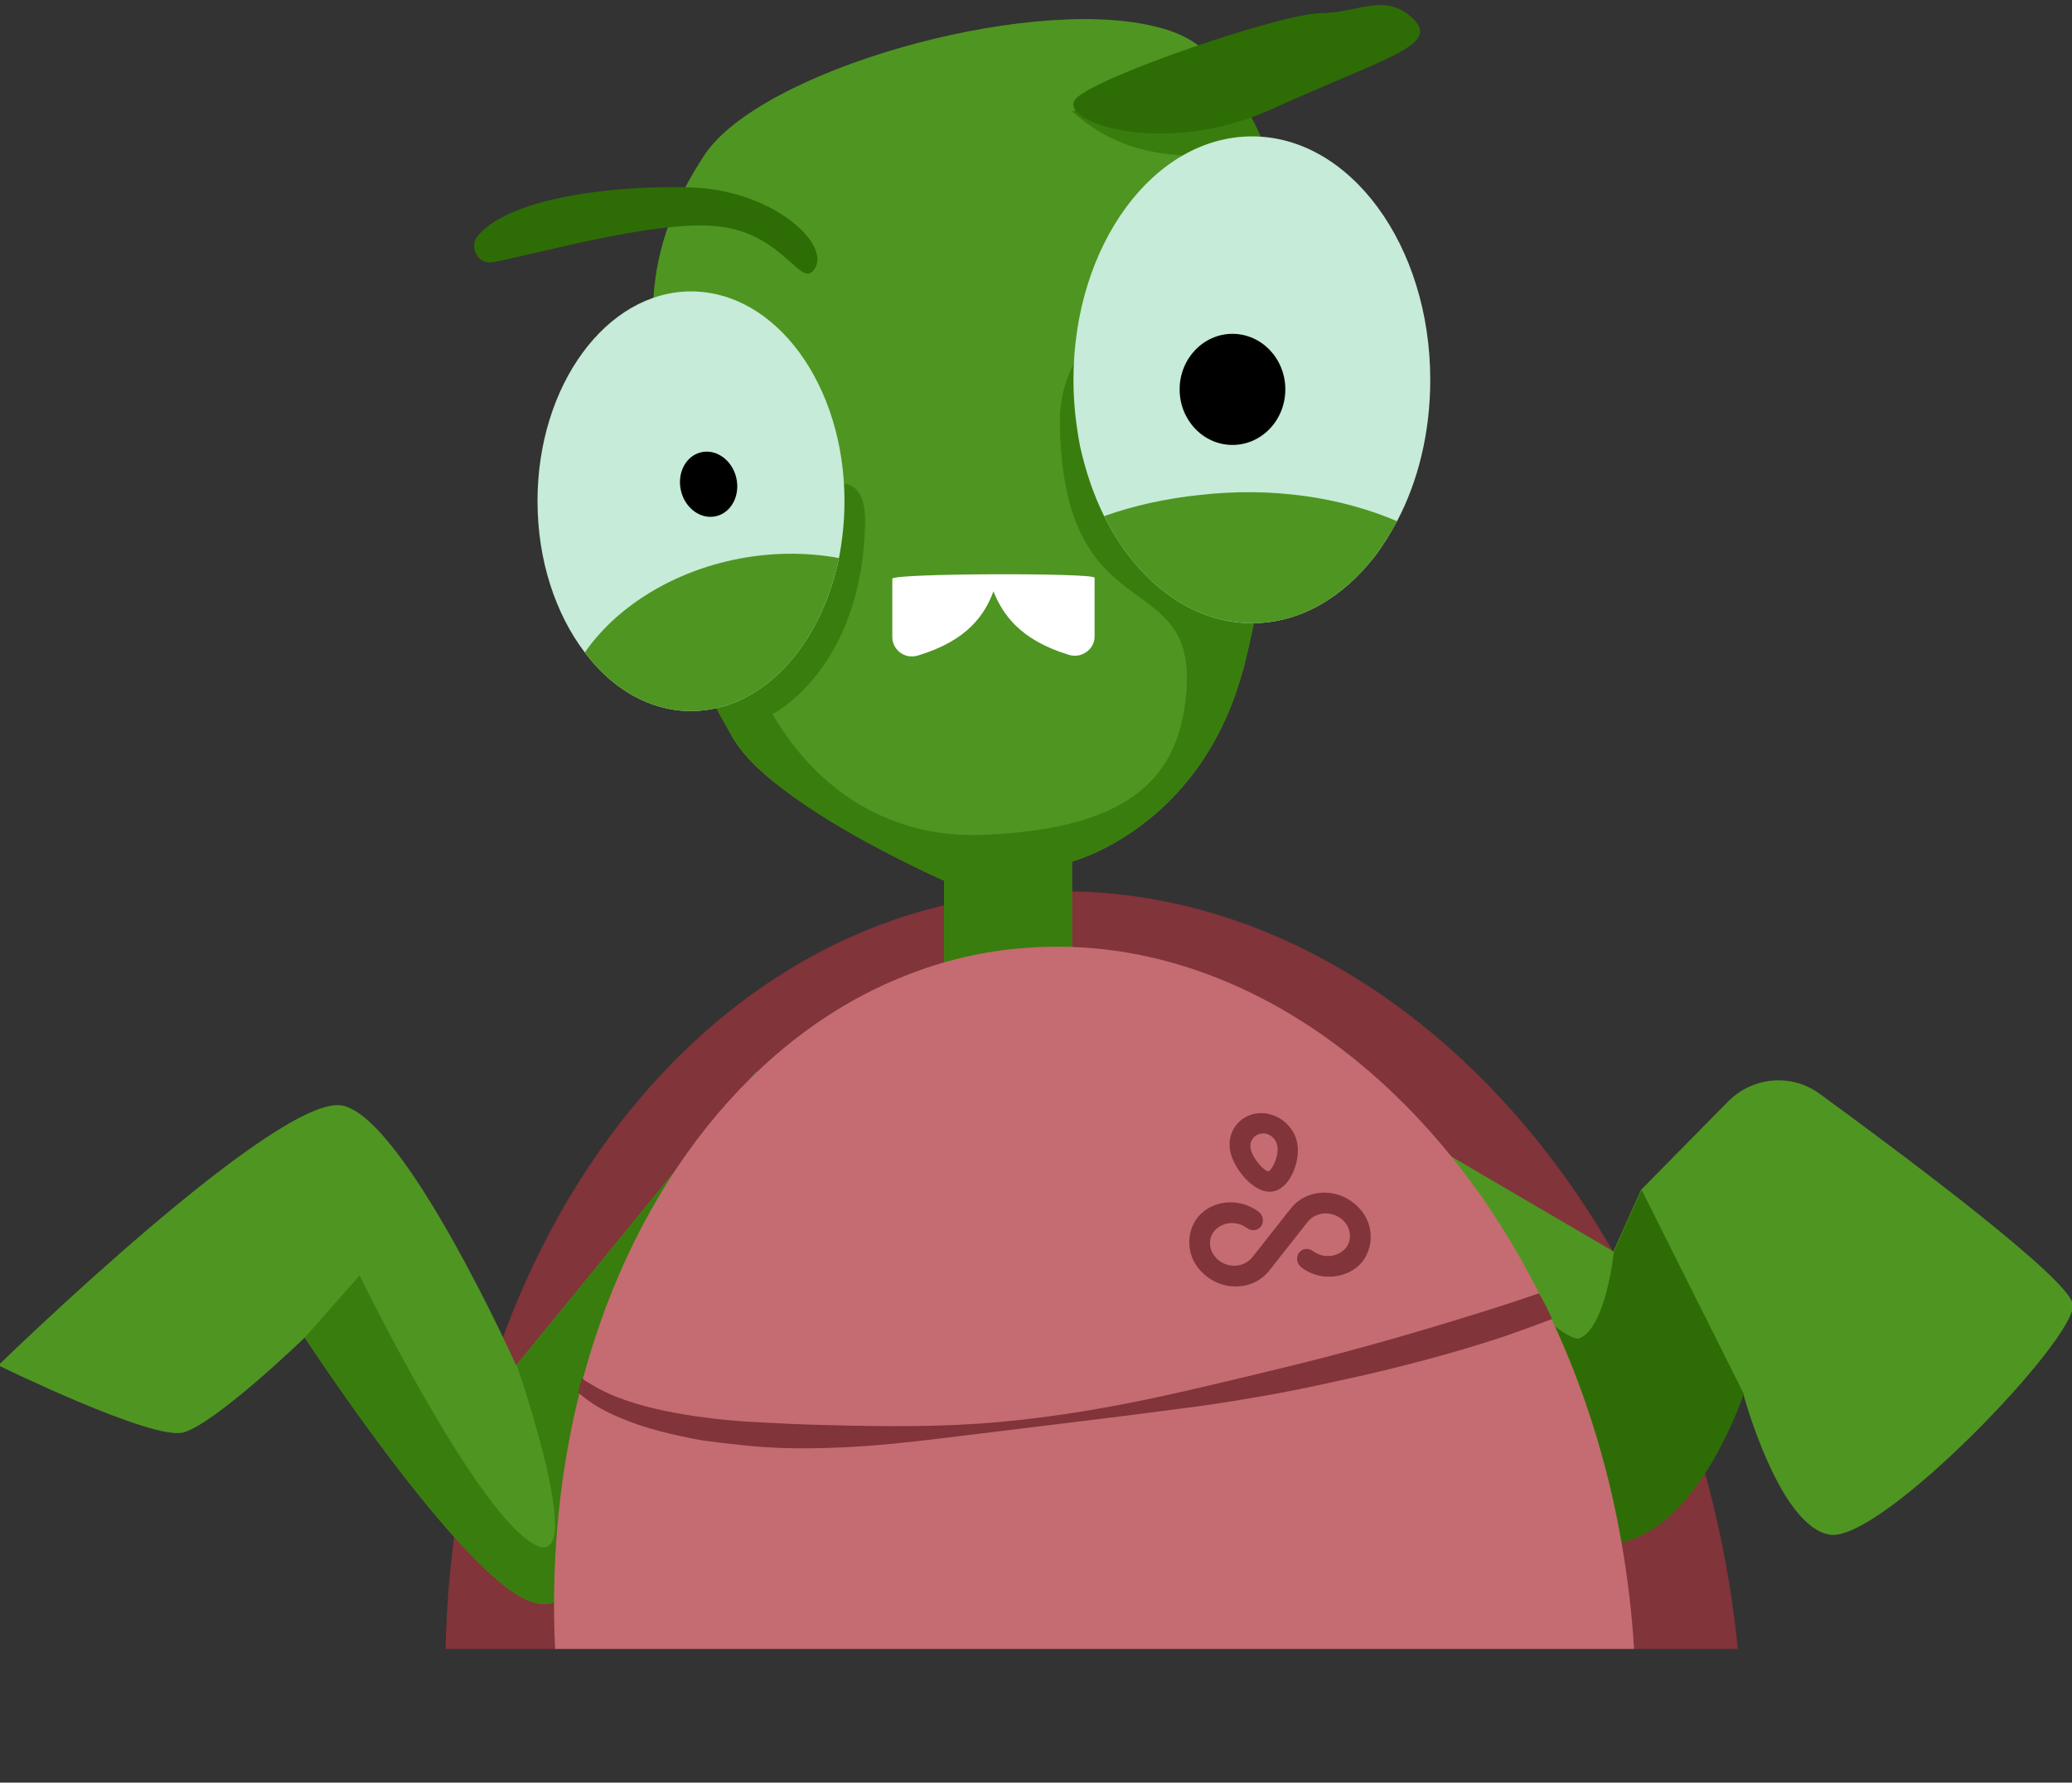 <svg width="93" height="80" viewBox="0 0 93 80" fill="none" xmlns="http://www.w3.org/2000/svg">
  <rect x="0" y="0" width="93" height="80" fill="#333333" stroke="none"/>
  <g clip-path="url(#clip0_643_96)">
    <path d="M78 74C77.96 73.595 77.914 73.19 77.863 72.784C75.329 52.584 60.402 38.006 44.522 40.223C30.453 42.187 20.357 56.674 20 74H78Z" fill="#813439"/>
    <path d="M55.839 29.894C55.816 30.007 55.793 30.098 55.748 30.211C53.806 37.192 48.114 38.665 48.114 38.665V46.483L42.377 47.549V39.526C42.377 39.526 42.354 39.503 42.286 39.48C42.241 39.458 42.196 39.435 42.128 39.413C41.089 38.937 37.159 37.056 34.674 35.039C34.629 35.016 34.607 34.971 34.561 34.948C34.516 34.903 34.471 34.88 34.426 34.835C33.726 34.245 33.184 33.633 32.867 33.067C32.574 32.546 32.145 31.435 31.738 29.985C31.286 28.421 30.857 26.427 30.654 24.319C29.999 17.543 27.492 13.237 31.602 6.982C34.087 3.174 45.923 -0.18 51.705 1.157C52.337 1.293 52.902 1.497 53.376 1.769C58.639 4.715 57.623 23.027 55.839 29.894Z" fill="#4F9522"/>
    <path d="M21.461 10.562C21.009 11.084 21.461 11.9 22.138 11.764C24.352 11.333 29.118 9.973 31.919 10.132C35.216 10.313 35.962 13.146 36.594 12.013C37.227 10.88 34.606 8.5 30.947 8.409C28.011 8.319 23.042 8.749 21.461 10.562Z" fill="#2E6D05"/>
    <path d="M55.838 29.894C55.816 30.007 55.793 30.098 55.748 30.211C53.806 37.191 48.114 38.665 48.114 38.665V46.483L42.377 47.548V39.526C42.377 39.526 42.354 39.503 42.286 39.48C42.241 39.458 42.196 39.435 42.128 39.413C41.089 38.937 37.181 37.124 34.674 35.039C34.629 35.016 34.606 34.971 34.561 34.948C34.516 34.903 34.471 34.88 34.426 34.835C33.748 34.245 33.206 33.656 32.867 33.067C31.873 31.39 31.783 31.095 31.738 29.985C31.715 29.373 31.693 28.534 31.557 27.107C34.674 22.778 38.921 19.514 38.83 23.526C38.672 30.053 34.674 32.047 34.674 32.047C36.73 35.583 40.073 37.645 44.161 37.464C50.824 37.191 53.038 34.835 53.264 30.801C53.557 25.407 47.707 28.33 47.572 19.016C47.504 14.732 51.908 13.055 53.038 9.384C53.263 8.681 54.861 8.996 54.5 7.5C54.252 6.435 51.321 7.833 48.114 5L52 3.5C52.632 3.636 54.026 3.228 54.5 3.5C59.74 6.514 57.623 23.027 55.838 29.894Z" fill="#397D0E"/>
    <path d="M64.196 17.044C64.196 19.401 63.654 21.599 62.705 23.39C62.411 23.934 62.095 24.455 61.734 24.931C60.288 26.812 58.346 27.968 56.2 27.968C53.444 27.968 51.005 26.064 49.559 23.163C49.085 22.211 48.724 21.146 48.475 20.013C48.294 19.061 48.181 18.087 48.181 17.044C48.181 11.016 51.773 6.121 56.2 6.121C60.604 6.121 64.196 11.016 64.196 17.044Z" fill="#C6EBD8"/>
    <path d="M62.705 23.39C62.411 23.934 62.095 24.455 61.734 24.931C60.288 26.812 58.346 27.968 56.2 27.968C53.444 27.968 51.005 26.064 49.559 23.163C50.892 22.687 52.337 22.37 53.873 22.211C57.081 21.849 60.153 22.302 62.705 23.39Z" fill="#4F9522"/>
    <path d="M55.319 19.968C56.629 19.968 57.691 18.852 57.691 17.475C57.691 16.098 56.629 14.982 55.319 14.982C54.009 14.982 52.947 16.098 52.947 17.475C52.947 18.852 54.009 19.968 55.319 19.968Z" fill="black"/>
    <path d="M37.904 22.483C37.904 23.367 37.814 24.228 37.656 25.044C36.843 29.01 34.177 31.911 31.015 31.911C29.163 31.911 27.469 30.914 26.249 29.282C24.939 27.56 24.126 25.157 24.126 22.483C24.126 17.293 27.221 13.078 31.015 13.078C34.832 13.078 37.904 17.293 37.904 22.483Z" fill="#C6EBD8"/>
    <path d="M37.656 25.044C36.843 29.01 34.177 31.911 31.015 31.911C29.163 31.911 27.469 30.914 26.249 29.282C27.582 27.356 29.954 25.769 32.867 25.135C34.539 24.772 36.188 24.772 37.656 25.044Z" fill="#4F9522"/>
    <path d="M32.151 23.163C32.835 22.997 33.235 22.221 33.044 21.43C32.853 20.64 32.143 20.134 31.459 20.3C30.775 20.466 30.376 21.242 30.567 22.033C30.758 22.824 31.467 23.33 32.151 23.163Z" fill="black"/>
    <path d="M49.13 28.534V25.928C49.13 25.701 40.05 25.724 40.05 25.973V28.579C40.05 29.169 40.615 29.599 41.202 29.418C43.461 28.738 44.206 27.56 44.59 26.54C44.997 27.537 45.742 28.715 48.001 29.395C48.565 29.554 49.153 29.123 49.13 28.534Z" fill="white"/>
    <path d="M33.941 48.084L31.095 64.809C31.095 64.809 26.962 72.945 23.845 71.88C20.728 70.815 13.681 60.027 13.681 60.027C13.681 60.027 9.638 63.925 8.215 64.288C6.814 64.651 -0.075 61.274 -0.075 61.274C-0.075 61.274 12.619 48.9 15.42 49.625C18.243 50.328 23.167 61.274 23.167 61.274L33.941 48.084Z" fill="#4F9522"/>
    <path d="M82.13 68.874C79.848 68.512 78.245 62.551 78.245 62.551C78.245 62.551 76.618 67.492 73.659 68.897C70.701 70.302 67.313 68.897 67.313 68.897L57.623 47.503L72.417 56.16L73.659 53.396L77.567 49.429C78.674 48.319 80.413 48.16 81.678 49.09C85.495 51.877 92.904 57.407 93.039 58.54C93.243 60.036 84.434 69.237 82.13 68.874Z" fill="#4F9522"/>
    <path d="M33.941 48.084L31.095 64.809C31.095 64.809 26.962 72.945 23.845 71.88C20.728 70.815 13.681 60.027 13.681 60.027L16.142 57.24C16.142 57.24 21.112 67.461 23.845 69.229C26.578 70.996 23.19 61.251 23.19 61.251L33.941 48.084Z" fill="#397D0E"/>
    <path d="M78.267 62.551C78.267 62.551 76.641 67.492 73.682 68.897C70.723 70.302 67.335 68.897 67.335 68.897L57.645 47.503C57.826 47.707 69.729 60.58 70.904 60.059C72.101 59.537 72.44 56.16 72.44 56.16L73.682 53.396L78.267 62.551Z" fill="#2E6D05"/>
    <path d="M57.145 4.872C62.149 2.589 64.686 2.031 63.419 0.834C62.151 -0.364 61.003 0.582 59.276 0.592C57.549 0.602 49.36 3.383 48.317 4.401C47.282 5.403 52.14 7.154 57.145 4.872Z" fill="#2E6D05"/>
    <path d="M73.344 74C73.248 72.416 73.06 70.817 72.779 69.214C72.146 65.588 71.062 62.234 69.662 59.243L69.66 59.239C69.48 58.855 69.3 58.471 69.12 58.109C68.465 56.818 67.764 55.594 66.996 54.438C66.748 54.053 66.477 53.645 66.183 53.26C61.011 46.121 53.625 41.951 46.036 42.54C44.138 42.676 42.331 43.107 40.637 43.786C33.884 46.438 28.508 53.124 26.159 61.894C26.136 62.008 26.108 62.115 26.08 62.223C26.052 62.331 26.023 62.438 26.001 62.551C25.233 65.634 24.826 69.01 24.871 72.546C24.878 73.032 24.893 73.517 24.916 74H73.344Z" fill="#C46C71"/>
    <path d="M69.662 59.197C68.939 59.469 68.194 59.741 67.471 59.99C65.076 60.784 62.614 61.418 60.107 61.962C58.865 62.234 57.6 62.506 56.335 62.71C55.07 62.937 53.806 63.118 52.518 63.277C49.966 63.617 47.436 63.911 44.884 64.228C42.354 64.523 39.801 64.908 37.227 64.976C35.939 65.022 34.652 64.999 33.387 64.863C32.754 64.795 32.122 64.727 31.489 64.636C30.857 64.523 30.224 64.387 29.615 64.228C29.005 64.07 28.395 63.866 27.808 63.617C27.22 63.367 26.656 63.073 26.159 62.665C26.091 62.619 26.023 62.551 25.956 62.506C26.001 62.279 26.069 62.075 26.114 61.849C26.249 61.962 26.407 62.053 26.565 62.144C27.537 62.733 28.689 63.073 29.863 63.322C30.45 63.435 31.06 63.549 31.67 63.617C32.28 63.707 32.89 63.753 33.5 63.798C34.742 63.866 35.984 63.934 37.227 63.957C39.734 64.025 42.286 64.047 44.816 63.821C47.346 63.594 49.875 63.163 52.337 62.619C53.58 62.347 54.799 62.053 56.042 61.758C57.261 61.464 58.481 61.169 59.701 60.852C62.117 60.217 64.512 59.515 66.883 58.767C67.606 58.54 68.352 58.291 69.074 58.041C69.323 58.449 69.504 58.835 69.662 59.197Z" fill="#813439"/>
    <path d="M59.882 57.283C59.375 57.339 58.866 57.213 58.425 56.89C58.215 56.729 58.156 56.449 58.293 56.237C58.431 56.025 58.73 55.99 58.939 56.151C59.423 56.502 60.069 56.415 60.411 55.998C60.569 55.811 60.621 55.544 60.579 55.311C60.539 55.056 60.382 54.833 60.173 54.673C59.689 54.322 59.043 54.408 58.701 54.825L56.953 57.042C56.319 57.836 55.099 57.971 54.216 57.325C53.774 57.001 53.483 56.558 53.403 56.048C53.323 55.538 53.446 55.05 53.741 54.651C54.375 53.857 55.595 53.721 56.478 54.368C56.687 54.529 56.747 54.809 56.61 55.021C56.472 55.233 56.173 55.268 55.963 55.107C55.48 54.756 54.833 54.843 54.491 55.26C54.334 55.447 54.281 55.714 54.324 55.947C54.364 56.202 54.52 56.425 54.73 56.585C55.214 56.936 55.86 56.85 56.202 56.433L57.95 54.216C58.584 53.422 59.804 53.287 60.687 53.933C61.129 54.257 61.42 54.7 61.5 55.21C61.579 55.72 61.457 56.208 61.162 56.607C60.845 57.004 60.388 57.226 59.882 57.283Z" fill="#813439"/>
    <path d="M57.08 53.477C56.251 53.565 55.356 52.415 55.214 51.647C55.057 50.809 55.619 50.052 56.448 49.963C57.276 49.875 58.095 50.492 58.229 51.328C58.371 52.096 57.908 53.388 57.08 53.477ZM56.62 50.872C56.298 50.904 56.058 51.218 56.135 51.546C56.202 51.964 56.728 52.548 56.931 52.571C57.095 52.521 57.42 51.851 57.331 51.431C57.278 51.083 56.944 50.817 56.62 50.872Z" fill="#813439"/>
  </g>
  <defs>
    <clipPath id="clip0_643_96">
      <rect width="93" height="80" fill="white"/>
    </clipPath>
  </defs>
</svg>
